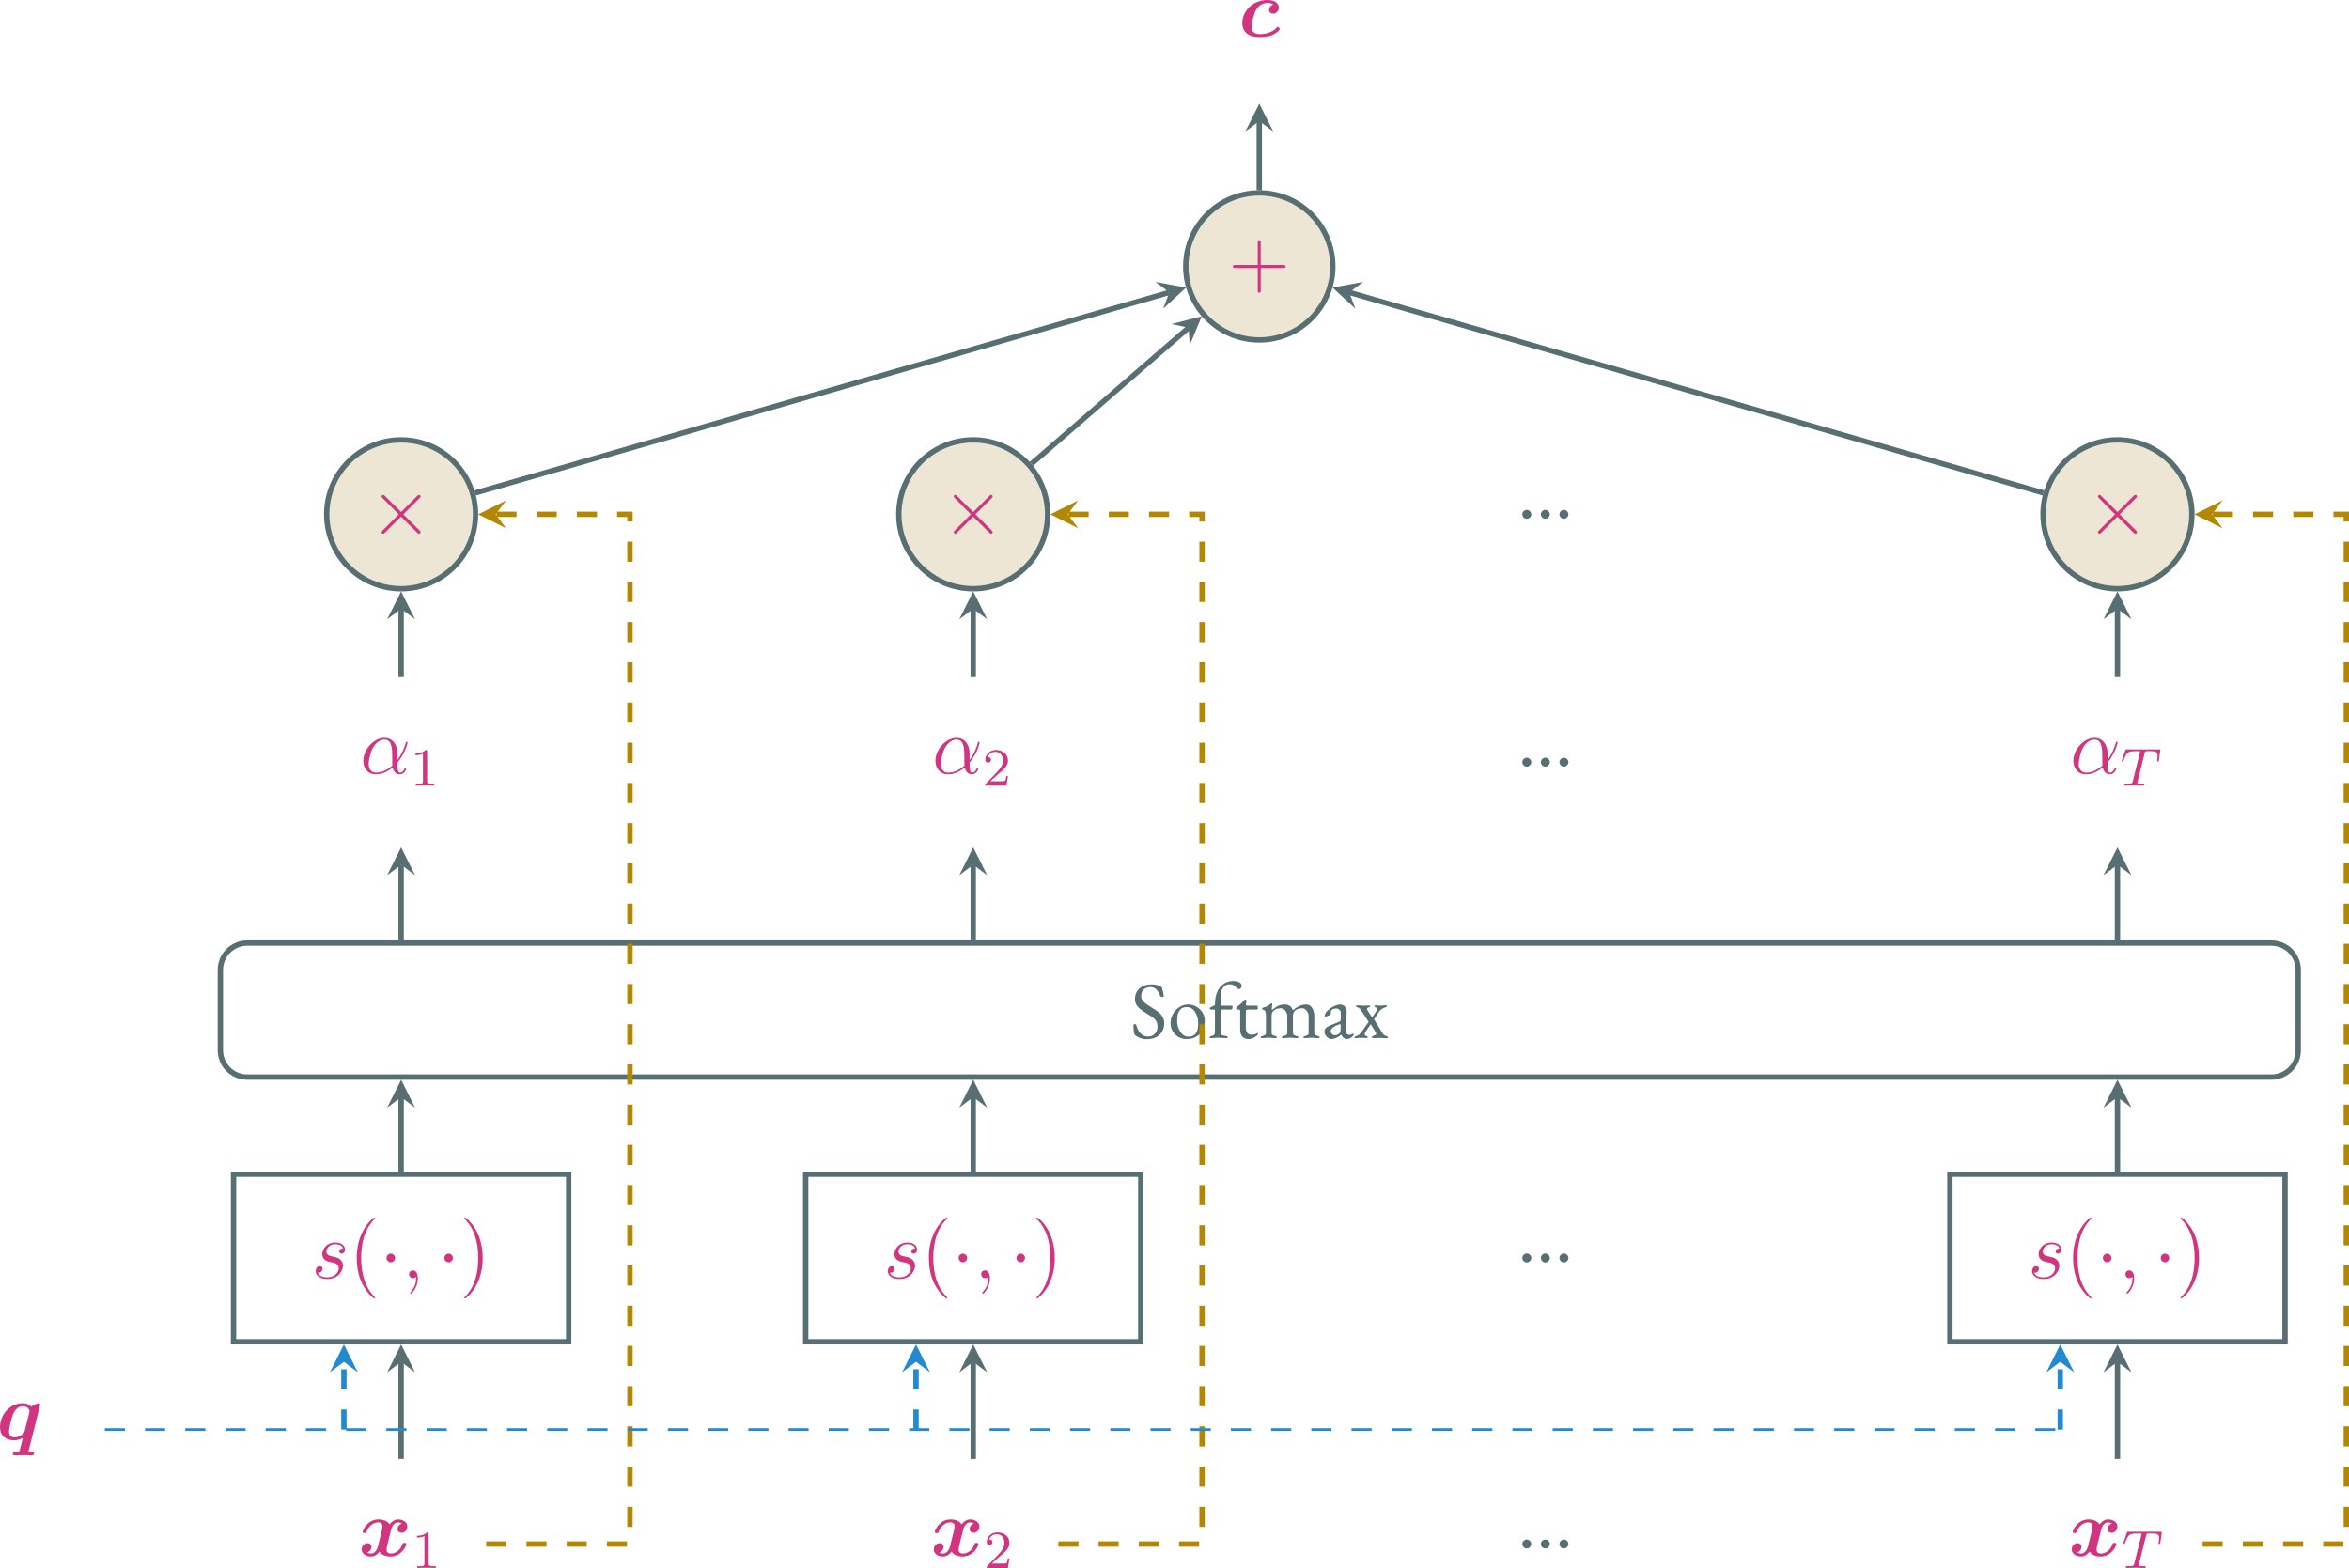 <?xml version="1.0" encoding="UTF-8" standalone="no"?>
<svg
   width="349.158pt"
   height="233.097pt"
   viewBox="0 0 349.158 233.097"
   version="1.2"
   id="svg394"
   sodipodi:docname="attention.svg"
   inkscape:version="1.1.1 (3bf5ae0d25, 2021-09-20)"
   xmlns:inkscape="http://www.inkscape.org/namespaces/inkscape"
   xmlns:sodipodi="http://sodipodi.sourceforge.net/DTD/sodipodi-0.dtd"
   xmlns:xlink="http://www.w3.org/1999/xlink"
   xmlns="http://www.w3.org/2000/svg"
   xmlns:svg="http://www.w3.org/2000/svg">
  <sodipodi:namedview
     id="namedview396"
     pagecolor="#ffffff"
     bordercolor="#666666"
     borderopacity="1.0"
     inkscape:pageshadow="2"
     inkscape:pageopacity="0.0"
     inkscape:pagecheckerboard="0"
     inkscape:document-units="pt"
     showgrid="false"
     inkscape:zoom="0.82670455"
     inkscape:cx="271.56014"
     inkscape:cy="419.73883"
     inkscape:window-width="3840"
     inkscape:window-height="2106"
     inkscape:window-x="0"
     inkscape:window-y="54"
     inkscape:window-maximized="1"
     inkscape:current-layer="svg394" />
  <defs
     id="defs91">
    <g
       id="g89">
      <symbol
         overflow="visible"
         id="glyph0-0">
        <path
           style="stroke:none"
           d=""
           id="path2" />
      </symbol>
      <symbol
         overflow="visible"
         id="glyph0-1">
        <path
           style="stroke:none"
           d="M 6.438,-4.812 C 6,-4.688 5.781,-4.281 5.781,-3.984 5.781,-3.719 5.984,-3.438 6.391,-3.438 6.797,-3.438 7.25,-3.781 7.25,-4.375 7.25,-5 6.609,-5.422 5.875,-5.422 5.203,-5.422 4.75,-4.906 4.594,-4.688 4.297,-5.203 3.625,-5.422 2.938,-5.422 c -1.516,0 -2.328,1.469 -2.328,1.875 0,0.156 0.188,0.156 0.297,0.156 0.141,0 0.219,0 0.266,-0.156 0.359,-1.078 1.219,-1.438 1.703,-1.438 0.469,0 0.672,0.203 0.672,0.594 0,0.234 -0.156,0.891 -0.266,1.312 L 2.875,-1.422 c -0.188,0.719 -0.625,1.078 -1.031,1.078 -0.062,0 -0.328,0 -0.578,-0.172 0.438,-0.125 0.656,-0.531 0.656,-0.828 0,-0.266 -0.203,-0.547 -0.609,-0.547 -0.406,0 -0.859,0.344 -0.859,0.938 0,0.625 0.641,1.047 1.375,1.047 0.688,0 1.125,-0.516 1.281,-0.734 0.297,0.516 0.969,0.734 1.656,0.734 1.516,0 2.328,-1.469 2.328,-1.875 0,-0.156 -0.188,-0.156 -0.297,-0.156 -0.141,0 -0.219,0 -0.266,0.156 -0.344,1.078 -1.219,1.438 -1.703,1.438 -0.453,0 -0.672,-0.203 -0.672,-0.594 0,-0.25 0.156,-0.891 0.266,-1.328 C 4.5,-2.578 4.781,-3.703 4.844,-3.906 5.016,-4.625 5.438,-4.984 5.859,-4.984 c 0.062,0 0.328,0 0.578,0.172 z m 0,0"
           id="path5" />
      </symbol>
      <symbol
         overflow="visible"
         id="glyph0-2">
        <path
           style="stroke:none"
           d="m 6.516,-5.203 c 0,-0.062 -0.047,-0.219 -0.219,-0.219 -0.016,0 -0.719,0.172 -1.094,0.516 -0.156,-0.188 -0.578,-0.516 -1.281,-0.516 -2.078,0 -3.375,1.891 -3.375,3.531 0,1.484 1.094,1.984 2.094,1.984 0.578,0 1.062,-0.219 1.312,-0.375 l -0.469,1.812 C 3.438,1.719 3.438,1.734 3.344,1.734 c -0.125,0.031 -0.312,0.031 -0.453,0.031 -0.203,0 -0.281,0 -0.328,0.078 -0.062,0.062 -0.109,0.25 -0.109,0.266 0,0.078 0.062,0.219 0.25,0.219 0.406,0 0.844,-0.031 1.266,-0.031 0.453,0 0.906,0.031 1.328,0.031 0.094,0 0.312,0 0.312,-0.344 0,-0.203 -0.203,-0.219 -0.312,-0.219 -0.156,0 -0.359,0 -0.516,-0.016 z m -2.312,3.922 c -0.062,0.203 -0.062,0.219 -0.188,0.344 -0.391,0.391 -0.891,0.594 -1.312,0.594 -0.75,0 -0.812,-0.641 -0.812,-0.906 0,-0.625 0.406,-2.094 0.609,-2.562 0.375,-0.875 0.953,-1.172 1.453,-1.172 0.703,0 0.984,0.562 0.984,0.688 0,0.047 0,0.141 -0.016,0.172 z m 0,0"
           id="path8" />
      </symbol>
      <symbol
         overflow="visible"
         id="glyph0-3">
        <path
           style="stroke:none"
           d="M 5.172,-4.75 C 4.531,-4.562 4.531,-3.953 4.531,-3.938 c 0,0.188 0.094,0.547 0.594,0.547 0.5,0 0.859,-0.422 0.859,-0.922 0,-0.625 -0.625,-1.109 -1.672,-1.109 -2.422,0 -3.766,1.875 -3.766,3.438 0,1.078 0.672,2.078 2.547,2.078 0.312,0 1.141,-0.016 1.859,-0.281 C 5.656,-0.469 6.125,-0.953 6.125,-1.109 c 0,-0.094 -0.188,-0.312 -0.297,-0.312 -0.062,0 -0.094,0.047 -0.172,0.141 C 5,-0.594 4.062,-0.344 3.125,-0.344 c -0.797,0 -1.188,-0.391 -1.188,-1.109 0,-0.422 0.312,-1.891 0.672,-2.5 0.469,-0.828 1.203,-1.031 1.703,-1.031 0.156,0 0.547,0 0.859,0.234 z m 0,0"
           id="path11" />
      </symbol>
      <symbol
         overflow="visible"
         id="glyph1-0">
        <path
           style="stroke:none"
           d=""
           id="path14" />
      </symbol>
      <symbol
         overflow="visible"
         id="glyph1-1">
        <path
           style="stroke:none"
           d="m 2.5,-5.078 c 0,-0.219 -0.016,-0.219 -0.234,-0.219 -0.328,0.312 -0.75,0.5 -1.5,0.5 v 0.266 c 0.219,0 0.641,0 1.109,-0.203 v 4.078 c 0,0.297 -0.031,0.391 -0.781,0.391 H 0.812 V 0 c 0.328,-0.031 1.016,-0.031 1.375,-0.031 0.359,0 1.047,0 1.375,0.031 V -0.266 H 3.281 c -0.75,0 -0.781,-0.094 -0.781,-0.391 z m 0,0"
           id="path17" />
      </symbol>
      <symbol
         overflow="visible"
         id="glyph1-2">
        <path
           style="stroke:none"
           d="m 2.25,-1.625 c 0.125,-0.125 0.453,-0.391 0.594,-0.5 0.484,-0.453 0.953,-0.891 0.953,-1.609 0,-0.953 -0.797,-1.562 -1.781,-1.562 -0.969,0 -1.594,0.719 -1.594,1.438 0,0.391 0.312,0.438 0.422,0.438 0.172,0 0.422,-0.109 0.422,-0.422 0,-0.406 -0.406,-0.406 -0.5,-0.406 C 1,-4.844 1.531,-5.031 1.922,-5.031 c 0.734,0 1.125,0.625 1.125,1.297 0,0.828 -0.578,1.438 -1.531,2.391 l -1,1.047 C 0.422,-0.219 0.422,-0.203 0.422,0 H 3.562 l 0.234,-1.422 h -0.25 C 3.531,-1.266 3.469,-0.875 3.375,-0.719 c -0.047,0.062 -0.656,0.062 -0.781,0.062 H 1.172 Z m 0,0"
           id="path20" />
      </symbol>
      <symbol
         overflow="visible"
         id="glyph2-0">
        <path
           style="stroke:none"
           d="m 0.594,0 v -5.672 h 4.812 V 0 Z m 0.609,-0.594 h 3.594 v -4.484 h -3.594 z m 0,0"
           id="path23" />
      </symbol>
      <symbol
         overflow="visible"
         id="glyph2-1">
        <path
           style="stroke:none"
           d="m 1.375,0.172 c -0.18,0 -0.336,-0.07 -0.469,-0.203 -0.125,-0.133 -0.188,-0.285 -0.188,-0.453 0,-0.188 0.062,-0.344 0.188,-0.469 0.133,-0.133 0.289,-0.203 0.469,-0.203 0.188,0 0.344,0.07 0.469,0.203 0.133,0.125 0.203,0.281 0.203,0.469 0,0.168 -0.07,0.32 -0.203,0.453 C 1.719,0.102 1.562,0.172 1.375,0.172 Z m 0,0"
           id="path26" />
      </symbol>
      <symbol
         overflow="visible"
         id="glyph2-2">
        <path
           style="stroke:none"
           d="m 2.453,0.188 c -0.344,0 -0.656,-0.055 -0.938,-0.156 C 1.234,-0.062 0.977,-0.203 0.75,-0.391 0.719,-0.422 0.688,-0.453 0.656,-0.484 0.633,-0.523 0.613,-0.57 0.594,-0.625 0.562,-0.781 0.535,-0.984 0.516,-1.234 0.504,-1.492 0.492,-1.711 0.484,-1.891 c 0,-0.051 0.02,-0.086 0.062,-0.109 0.051,-0.031 0.109,-0.047 0.172,-0.047 0.039,0 0.082,0.012 0.125,0.031 0.039,0.023 0.062,0.055 0.062,0.094 0.164,0.617 0.406,1.059 0.719,1.328 0.312,0.262 0.641,0.391 0.984,0.391 0.281,0 0.531,-0.055 0.75,-0.172 C 3.578,-0.5 3.75,-0.672 3.875,-0.891 4,-1.109 4.062,-1.367 4.062,-1.672 4.062,-1.992 4.004,-2.254 3.891,-2.453 3.785,-2.66 3.629,-2.844 3.422,-3 3.223,-3.156 2.984,-3.316 2.703,-3.484 2.391,-3.691 2.078,-3.895 1.766,-4.094 1.461,-4.301 1.211,-4.535 1.016,-4.797 0.816,-5.066 0.719,-5.395 0.719,-5.781 c 0,-0.406 0.086,-0.77 0.266,-1.094 0.188,-0.332 0.469,-0.598 0.844,-0.797 0.375,-0.195 0.844,-0.297 1.406,-0.297 0.281,0 0.523,0.031 0.734,0.094 0.219,0.062 0.391,0.121 0.516,0.172 0.062,0.023 0.113,0.062 0.156,0.125 0.051,0.055 0.082,0.109 0.094,0.172 0.051,0.168 0.102,0.359 0.156,0.578 0.062,0.219 0.094,0.422 0.094,0.609 0,0.094 -0.062,0.141 -0.188,0.141 -0.074,0 -0.148,-0.016 -0.219,-0.047 C 4.516,-6.164 4.477,-6.207 4.469,-6.25 4.301,-6.676 4.102,-7 3.875,-7.219 3.656,-7.445 3.375,-7.562 3.031,-7.562 c -0.25,0 -0.48,0.047 -0.688,0.141 -0.199,0.086 -0.367,0.227 -0.5,0.422 -0.137,0.199 -0.203,0.469 -0.203,0.812 0,0.242 0.078,0.461 0.234,0.656 0.156,0.188 0.359,0.371 0.609,0.547 0.258,0.18 0.539,0.359 0.844,0.547 0.281,0.168 0.551,0.352 0.812,0.547 0.27,0.199 0.488,0.438 0.656,0.719 0.176,0.273 0.266,0.609 0.266,1.016 0,0.469 -0.109,0.883 -0.328,1.234 -0.211,0.355 -0.512,0.633 -0.906,0.828 -0.398,0.188 -0.855,0.281 -1.375,0.281 z m 0,0"
           id="path29" />
      </symbol>
      <symbol
         overflow="visible"
         id="glyph2-3">
        <path
           style="stroke:none"
           d="m 2.812,0.172 c -0.449,0 -0.855,-0.105 -1.219,-0.312 C 1.238,-0.348 0.953,-0.633 0.734,-1 c -0.211,-0.363 -0.312,-0.781 -0.312,-1.25 0,-0.332 0.062,-0.656 0.188,-0.969 0.133,-0.32 0.32,-0.613 0.562,-0.875 0.238,-0.27 0.52,-0.484 0.844,-0.641 0.32,-0.156 0.664,-0.234 1.031,-0.234 0.469,0 0.883,0.117 1.25,0.344 0.375,0.219 0.672,0.512 0.891,0.875 0.219,0.367 0.328,0.762 0.328,1.188 0,0.469 -0.105,0.914 -0.312,1.328 -0.199,0.418 -0.5,0.758 -0.906,1.016 C 3.898,0.039 3.406,0.172 2.812,0.172 Z m 0.25,-0.359 c 0.27,0 0.508,-0.051 0.719,-0.156 C 4,-0.445 4.172,-0.617 4.297,-0.859 c 0.094,-0.176 0.156,-0.395 0.188,-0.656 0.031,-0.27 0.047,-0.52 0.047,-0.75 C 4.531,-2.648 4.457,-3.02 4.312,-3.375 4.176,-3.727 3.984,-4.02 3.734,-4.25 3.484,-4.477 3.188,-4.594 2.844,-4.594 c -0.219,0 -0.418,0.039 -0.594,0.109 -0.168,0.062 -0.324,0.188 -0.469,0.375 -0.156,0.199 -0.262,0.445 -0.312,0.734 -0.043,0.281 -0.062,0.57 -0.062,0.859 0,0.387 0.07,0.762 0.219,1.125 0.145,0.355 0.336,0.648 0.578,0.875 0.25,0.219 0.535,0.328 0.859,0.328 z m 0,0"
           id="path32" />
      </symbol>
      <symbol
         overflow="visible"
         id="glyph2-4">
        <path
           style="stroke:none"
           d="M 0.531,0.031 C 0.445,0.031 0.383,0.02 0.344,0 0.301,-0.02 0.281,-0.051 0.281,-0.094 c 0,-0.062 0.023,-0.102 0.078,-0.125 C 0.41,-0.25 0.477,-0.27 0.562,-0.281 0.75,-0.32 0.879,-0.379 0.953,-0.453 c 0.082,-0.082 0.125,-0.203 0.125,-0.359 v -3.391 c -0.086,0 -0.18,0 -0.281,0 C 0.691,-4.211 0.578,-4.219 0.453,-4.219 0.43,-4.227 0.395,-4.254 0.344,-4.297 0.301,-4.348 0.281,-4.395 0.281,-4.438 c 0,-0.02 0.008,-0.035 0.031,-0.047 0.031,-0.008 0.051,-0.02 0.062,-0.031 0.145,-0.07 0.27,-0.133 0.375,-0.188 C 0.852,-4.754 0.961,-4.812 1.078,-4.875 c 0,-0.695 0.082,-1.273 0.25,-1.734 C 1.504,-7.078 1.727,-7.445 2,-7.719 2.27,-7.988 2.555,-8.18 2.859,-8.297 3.172,-8.41 3.457,-8.469 3.719,-8.469 c 0.445,0 0.781,0.07 1,0.203 0.219,0.137 0.328,0.309 0.328,0.516 0,0.156 -0.043,0.277 -0.125,0.359 -0.086,0.086 -0.184,0.125 -0.297,0.125 -0.062,0 -0.125,-0.023 -0.188,-0.078 C 4.375,-7.406 4.301,-7.473 4.219,-7.547 4.113,-7.648 3.984,-7.75 3.828,-7.844 3.68,-7.938 3.477,-7.984 3.219,-7.984 c -0.375,0 -0.688,0.168 -0.938,0.5 -0.242,0.324 -0.359,0.828 -0.359,1.516 v 1.047 c 0,0.055 0.008,0.09 0.031,0.109 0.031,0.012 0.062,0.016 0.094,0.016 h 1.5 c 0.039,0 0.078,0.012 0.109,0.031 0.031,0.023 0.047,0.055 0.047,0.094 0,0.062 -0.008,0.125 -0.016,0.188 C 3.676,-4.422 3.66,-4.363 3.641,-4.312 3.609,-4.25 3.57,-4.219 3.531,-4.219 H 2.141 c -0.094,0 -0.156,0.016 -0.188,0.047 -0.023,0.023 -0.031,0.059 -0.031,0.109 v 3.25 c 0,0.156 0.051,0.277 0.156,0.359 0.102,0.074 0.316,0.133 0.641,0.172 0.176,0.023 0.266,0.086 0.266,0.188 0,0.043 -0.023,0.074 -0.062,0.094 C 2.891,0.02 2.832,0.031 2.75,0.031 2.508,0.031 2.297,0.02 2.109,0 1.93,-0.02 1.738,-0.031 1.531,-0.031 c -0.148,0 -0.262,0.008 -0.344,0.016 C 1.102,-0.004 1.008,0.004 0.906,0.016 0.812,0.023 0.688,0.031 0.531,0.031 Z m 0,0"
           id="path35" />
      </symbol>
      <symbol
         overflow="visible"
         id="glyph2-5">
        <path
           style="stroke:none"
           d="M 2.266,0.172 C 1.879,0.172 1.57,0.051 1.344,-0.188 1.125,-0.426 1.016,-0.785 1.016,-1.266 v -2.781 c 0,-0.062 -0.027,-0.102 -0.078,-0.125 C 0.895,-4.203 0.797,-4.219 0.641,-4.219 H 0.562 c -0.043,0 -0.078,-0.023 -0.109,-0.078 -0.023,-0.051 -0.031,-0.109 -0.031,-0.172 0,-0.008 0.008,-0.031 0.031,-0.062 C 0.473,-4.562 0.488,-4.582 0.5,-4.594 0.664,-4.707 0.812,-4.816 0.938,-4.922 1.07,-5.035 1.191,-5.145 1.297,-5.25 c 0.113,-0.113 0.207,-0.219 0.281,-0.312 0.031,-0.031 0.062,-0.062 0.094,-0.094 0.031,-0.031 0.066,-0.047 0.109,-0.047 0.039,0 0.078,0.012 0.109,0.031 C 1.922,-5.66 1.938,-5.625 1.938,-5.562 L 1.875,-5.031 c -0.012,0.094 0.004,0.156 0.047,0.188 0.051,0.031 0.129,0.047 0.234,0.047 h 1.375 c 0.031,0 0.055,0.027 0.078,0.078 0.02,0.055 0.031,0.117 0.031,0.188 0,0.074 -0.012,0.148 -0.031,0.219 C 3.586,-4.25 3.562,-4.219 3.531,-4.219 h -1.188 c -0.199,0 -0.328,0.016 -0.391,0.047 -0.062,0.031 -0.094,0.125 -0.094,0.281 v 2.359 c 0,0.324 0.066,0.578 0.203,0.766 0.133,0.188 0.332,0.281 0.594,0.281 0.227,0 0.406,-0.016 0.531,-0.047 0.133,-0.039 0.254,-0.098 0.359,-0.172 0.008,-0.02 0.023,-0.031 0.047,-0.031 0.031,0 0.051,0.023 0.062,0.062 0.008,0.031 0.016,0.07 0.016,0.109 0,0.043 -0.07,0.125 -0.203,0.25 -0.125,0.117 -0.297,0.227 -0.516,0.328 -0.211,0.102 -0.438,0.156 -0.688,0.156 z m 0,0"
           id="path38" />
      </symbol>
      <symbol
         overflow="visible"
         id="glyph2-6">
        <path
           style="stroke:none"
           d="M 0.531,0.031 C 0.469,0.031 0.41,0.02 0.359,0 0.305,-0.008 0.281,-0.039 0.281,-0.094 c 0,-0.062 0.023,-0.102 0.078,-0.125 C 0.41,-0.238 0.477,-0.258 0.562,-0.281 0.676,-0.32 0.789,-0.367 0.906,-0.422 1.02,-0.473 1.078,-0.582 1.078,-0.75 V -3.328 C 1.078,-3.535 1.051,-3.723 1,-3.891 0.957,-4.055 0.832,-4.156 0.625,-4.188 0.594,-4.195 0.566,-4.211 0.547,-4.234 0.523,-4.254 0.516,-4.289 0.516,-4.344 c 0,-0.082 0.031,-0.129 0.094,-0.141 C 0.828,-4.547 1,-4.602 1.125,-4.656 c 0.125,-0.062 0.238,-0.129 0.344,-0.203 0.102,-0.082 0.227,-0.164 0.375,-0.25 0.008,-0.008 0.02,-0.02 0.031,-0.031 0.02,-0.008 0.039,-0.016 0.062,-0.016 0.051,0 0.078,0.027 0.078,0.078 0,0.062 -0.012,0.184 -0.031,0.359 -0.023,0.168 -0.031,0.305 -0.031,0.406 0,0.086 0.008,0.137 0.031,0.156 H 2 C 2.188,-4.332 2.43,-4.508 2.734,-4.688 3.035,-4.875 3.414,-4.969 3.875,-4.969 c 0.289,0 0.531,0.062 0.719,0.188 0.195,0.125 0.359,0.34 0.484,0.641 h 0.031 c 0.258,-0.227 0.551,-0.422 0.875,-0.578 0.332,-0.164 0.691,-0.25 1.078,-0.25 0.27,0 0.488,0.086 0.656,0.25 0.176,0.156 0.312,0.367 0.406,0.625 0.094,0.25 0.141,0.516 0.141,0.797 V -0.75 c 0,0.168 0.055,0.277 0.172,0.328 0.113,0.055 0.227,0.102 0.344,0.141 0.082,0.023 0.148,0.043 0.203,0.062 0.051,0.023 0.078,0.062 0.078,0.125 C 9.062,-0.051 9.039,-0.02 9,0 8.969,0.02 8.906,0.031 8.812,0.031 8.656,0.031 8.531,0.023 8.438,0.016 8.352,0.004 8.273,-0.004 8.203,-0.016 8.129,-0.023 8.02,-0.031 7.875,-0.031 c -0.137,0 -0.25,0.008 -0.344,0.016 C 7.445,-0.004 7.352,0.004 7.25,0.016 7.156,0.023 7.031,0.031 6.875,0.031 6.801,0.031 6.742,0.02 6.703,0 c -0.043,-0.02 -0.062,-0.051 -0.062,-0.094 0,-0.062 0.023,-0.102 0.078,-0.125 C 6.77,-0.25 6.832,-0.27 6.906,-0.281 7.039,-0.32 7.16,-0.367 7.266,-0.422 7.367,-0.473 7.422,-0.582 7.422,-0.75 v -2.516 c 0,-0.188 -0.047,-0.363 -0.141,-0.531 C 7.195,-3.973 7.082,-4.117 6.938,-4.234 6.801,-4.348 6.645,-4.406 6.469,-4.406 c -0.199,0 -0.387,0.027 -0.562,0.078 -0.168,0.043 -0.328,0.125 -0.484,0.25 C 5.203,-3.898 5.094,-3.613 5.094,-3.219 V -0.75 c 0,0.168 0.055,0.277 0.172,0.328 0.125,0.055 0.242,0.102 0.359,0.141 0.082,0.012 0.148,0.031 0.203,0.062 0.051,0.023 0.078,0.062 0.078,0.125 0,0.043 -0.023,0.074 -0.062,0.094 C 5.801,0.02 5.738,0.031 5.656,0.031 5.5,0.031 5.375,0.023 5.281,0.016 5.188,0.004 5.098,-0.004 5.016,-0.016 4.93,-0.023 4.82,-0.031 4.688,-0.031 c -0.148,0 -0.262,0.008 -0.344,0.016 C 4.258,-0.004 4.164,0.004 4.062,0.016 3.969,0.023 3.844,0.031 3.688,0.031 3.625,0.031 3.566,0.02 3.516,0 3.461,-0.02 3.438,-0.051 3.438,-0.094 c 0,-0.062 0.031,-0.102 0.094,-0.125 0.062,-0.02 0.125,-0.039 0.188,-0.062 0.125,-0.039 0.242,-0.086 0.359,-0.141 C 4.191,-0.473 4.25,-0.582 4.25,-0.75 v -2.516 c 0,-0.188 -0.047,-0.363 -0.141,-0.531 C 4.023,-3.973 3.91,-4.117 3.766,-4.234 3.617,-4.348 3.457,-4.406 3.281,-4.406 c -0.199,0 -0.387,0.027 -0.562,0.078 -0.168,0.043 -0.324,0.125 -0.469,0.25 -0.219,0.156 -0.328,0.445 -0.328,0.859 V -0.75 c 0,0.168 0.051,0.277 0.156,0.328 0.113,0.055 0.234,0.102 0.359,0.141 0.062,0.023 0.125,0.043 0.188,0.062 0.062,0.023 0.094,0.062 0.094,0.125 C 2.719,-0.051 2.691,-0.02 2.641,0 2.598,0.02 2.539,0.031 2.469,0.031 2.312,0.031 2.188,0.023 2.094,0.016 2,0.004 1.91,-0.004 1.828,-0.016 1.754,-0.023 1.645,-0.031 1.5,-0.031 c -0.137,0 -0.246,0.008 -0.328,0.016 C 1.086,-0.004 1,0.004 0.906,0.016 0.812,0.023 0.688,0.031 0.531,0.031 Z m 0,0"
           id="path41" />
      </symbol>
      <symbol
         overflow="visible"
         id="glyph2-7">
        <path
           style="stroke:none"
           d="M 1.406,0.172 C 1.258,0.172 1.113,0.113 0.969,0 0.82,-0.113 0.695,-0.25 0.594,-0.406 0.488,-0.562 0.438,-0.711 0.438,-0.859 c 0,-0.258 0.066,-0.461 0.203,-0.609 0.145,-0.145 0.363,-0.273 0.656,-0.391 l 1.219,-0.5 c 0.164,-0.062 0.258,-0.117 0.281,-0.172 0.031,-0.051 0.051,-0.156 0.062,-0.312 L 2.875,-3.609 C 2.883,-3.816 2.828,-3.992 2.703,-4.141 2.578,-4.297 2.398,-4.375 2.172,-4.375 c -0.125,0 -0.25,0.023 -0.375,0.062 -0.117,0.031 -0.211,0.086 -0.281,0.156 -0.055,0.031 -0.09,0.078 -0.109,0.141 -0.012,0.062 -0.016,0.133 -0.016,0.203 0,0.031 0,0.07 0,0.109 0.008,0.043 0.016,0.078 0.016,0.109 0,0.031 -0.055,0.086 -0.156,0.156 -0.094,0.062 -0.203,0.121 -0.328,0.172 -0.125,0.055 -0.23,0.078 -0.312,0.078 -0.043,0 -0.074,-0.004 -0.094,-0.016 C 0.492,-3.223 0.484,-3.25 0.484,-3.281 c 0,-0.133 0.039,-0.273 0.125,-0.422 0.082,-0.145 0.195,-0.281 0.344,-0.406 C 1.141,-4.285 1.344,-4.438 1.562,-4.562 1.781,-4.688 1.992,-4.785 2.203,-4.859 2.41,-4.93 2.594,-4.969 2.75,-4.969 c 0.289,0 0.531,0.105 0.719,0.312 0.188,0.199 0.273,0.449 0.266,0.75 l -0.062,2.891 c -0.012,0.168 0.023,0.305 0.109,0.406 0.082,0.105 0.191,0.156 0.328,0.156 0.195,0 0.344,-0.047 0.438,-0.141 0.039,-0.031 0.07,-0.047 0.094,-0.047 0.039,0 0.07,0.012 0.094,0.031 0.031,0.023 0.047,0.055 0.047,0.094 0,0.086 -0.047,0.172 -0.141,0.266 -0.125,0.125 -0.262,0.227 -0.406,0.297 -0.148,0.082 -0.289,0.125 -0.422,0.125 -0.367,0 -0.656,-0.207 -0.875,-0.625 H 2.906 c -0.262,0.219 -0.516,0.375 -0.766,0.469 C 1.898,0.117 1.656,0.172 1.406,0.172 Z m 0.562,-0.578 c 0.156,0 0.289,-0.023 0.406,-0.078 0.113,-0.051 0.211,-0.125 0.297,-0.219 0.039,-0.031 0.07,-0.078 0.094,-0.141 0.031,-0.07 0.051,-0.188 0.062,-0.344 l 0.031,-0.594 C 2.867,-1.863 2.863,-1.926 2.844,-1.969 2.82,-2.008 2.789,-2.031 2.75,-2.031 c -0.023,0 -0.055,0.008 -0.094,0.016 C 2.625,-2.004 2.578,-1.988 2.516,-1.969 2.086,-1.812 1.789,-1.648 1.625,-1.484 c -0.168,0.156 -0.25,0.305 -0.25,0.438 0,0.211 0.062,0.371 0.188,0.484 0.125,0.105 0.258,0.156 0.406,0.156 z m 0,0"
           id="path44" />
      </symbol>
      <symbol
         overflow="visible"
         id="glyph2-8">
        <path
           style="stroke:none"
           d="M 0.359,0.047 C 0.305,0.047 0.254,0.039 0.203,0.031 0.148,0.02 0.125,-0.008 0.125,-0.062 c 0,-0.062 0.023,-0.109 0.078,-0.141 0.062,-0.031 0.125,-0.055 0.188,-0.078 0.125,-0.039 0.25,-0.102 0.375,-0.188 0.125,-0.094 0.27,-0.254 0.438,-0.484 L 2.125,-2.25 c 0.051,-0.062 0.078,-0.109 0.078,-0.141 0,-0.039 -0.023,-0.082 -0.062,-0.125 l -0.984,-1.5 C 1.062,-4.18 0.977,-4.297 0.906,-4.359 0.832,-4.43 0.734,-4.488 0.609,-4.531 c -0.062,-0.008 -0.125,-0.031 -0.188,-0.062 C 0.367,-4.625 0.344,-4.672 0.344,-4.734 c 0,-0.07 0.035,-0.109 0.109,-0.109 0.07,0 0.125,0 0.156,0 0.164,0 0.273,0.008 0.328,0.016 0.062,0 0.129,0.008 0.203,0.016 0.082,0.012 0.223,0.016 0.422,0.016 0.145,0 0.25,-0.004 0.312,-0.016 0.062,-0.008 0.16,-0.016 0.297,-0.016 0.031,0 0.082,0.008 0.156,0.016 0.082,0 0.125,0.031 0.125,0.094 0,0.055 -0.027,0.09 -0.078,0.109 -0.043,0.023 -0.09,0.043 -0.141,0.062 -0.062,0.012 -0.121,0.031 -0.172,0.062 -0.055,0.031 -0.078,0.078 -0.078,0.141 0,0.043 0.008,0.102 0.031,0.172 0.031,0.062 0.07,0.137 0.125,0.219 L 2.688,-3.125 c 0.031,0.055 0.066,0.055 0.109,0 L 3.406,-4.062 C 3.438,-4.094 3.457,-4.133 3.469,-4.188 3.488,-4.238 3.5,-4.281 3.5,-4.312 3.5,-4.414 3.445,-4.484 3.344,-4.516 3.281,-4.535 3.219,-4.562 3.156,-4.594 3.102,-4.625 3.078,-4.672 3.078,-4.734 c 0,-0.062 0.035,-0.094 0.109,-0.094 0.07,-0.008 0.125,-0.016 0.156,-0.016 0.062,0 0.148,0.012 0.266,0.031 0.125,0.012 0.238,0.016 0.344,0.016 0.219,0 0.367,-0.008 0.453,-0.031 0.094,-0.02 0.191,-0.031 0.297,-0.031 0.051,0 0.102,0.008 0.156,0.016 0.051,0.012 0.078,0.043 0.078,0.094 0,0.055 -0.031,0.094 -0.094,0.125 -0.055,0.031 -0.109,0.062 -0.172,0.094 -0.125,0.031 -0.273,0.094 -0.438,0.188 -0.168,0.086 -0.309,0.211 -0.422,0.375 l -0.75,1.141 c -0.012,0.012 -0.023,0.031 -0.031,0.062 0,0.031 0.016,0.062 0.047,0.094 l 1.156,1.891 C 4.328,-0.625 4.414,-0.508 4.5,-0.438 4.594,-0.375 4.703,-0.32 4.828,-0.281 4.891,-0.258 4.945,-0.234 5,-0.203 5.062,-0.172 5.094,-0.125 5.094,-0.062 c 0,0.055 -0.027,0.082 -0.078,0.094 -0.055,0.008 -0.105,0.016 -0.156,0.016 -0.156,0 -0.273,-0.008 -0.344,-0.016 C 4.441,0.031 4.363,0.023 4.281,0.016 4.195,0.004 4.055,0 3.859,0 3.711,0 3.562,0.004 3.406,0.016 3.258,0.023 3.113,0.031 2.969,0.031 c -0.18,0 -0.266,-0.039 -0.266,-0.125 0,-0.07 0.023,-0.125 0.078,-0.156 C 2.832,-0.281 2.906,-0.312 3,-0.344 3.082,-0.363 3.16,-0.395 3.234,-0.438 3.305,-0.477 3.344,-0.539 3.344,-0.625 3.344,-0.656 3.332,-0.688 3.312,-0.719 3.301,-0.758 3.285,-0.801 3.266,-0.844 L 2.562,-1.984 c -0.031,-0.031 -0.059,-0.031 -0.078,0 l -0.797,1.188 c 0,0.012 -0.012,0.043 -0.031,0.094 -0.023,0.043 -0.031,0.086 -0.031,0.125 0,0.062 0.016,0.121 0.047,0.172 0.031,0.043 0.07,0.074 0.125,0.094 0.062,0.023 0.125,0.047 0.188,0.078 0.062,0.031 0.094,0.078 0.094,0.141 0,0.055 -0.043,0.086 -0.125,0.094 -0.074,0.008 -0.125,0.016 -0.156,0.016 C 1.734,0.016 1.633,0.008 1.5,0 1.375,-0.008 1.258,-0.016 1.156,-0.016 c -0.219,0 -0.383,0.012 -0.484,0.031 -0.094,0.02 -0.199,0.031 -0.312,0.031 z m 0,0"
           id="path47" />
      </symbol>
      <symbol
         overflow="visible"
         id="glyph3-0">
        <path
           style="stroke:none"
           d=""
           id="path50" />
      </symbol>
      <symbol
         overflow="visible"
         id="glyph3-1">
        <path
           style="stroke:none"
           d="M 3.609,-4.828 C 3.672,-5.109 3.688,-5.125 4.016,-5.125 h 0.594 c 0.828,0 0.922,0.266 0.922,0.656 0,0.203 -0.047,0.547 -0.047,0.594 -0.016,0.078 -0.031,0.156 -0.031,0.172 0,0.094 0.078,0.125 0.125,0.125 0.094,0 0.125,-0.047 0.141,-0.203 l 0.219,-1.5 c 0,-0.109 -0.094,-0.109 -0.234,-0.109 H 1 c -0.188,0 -0.219,0 -0.266,0.172 L 0.25,-3.844 c -0.016,0.047 -0.047,0.109 -0.047,0.156 0,0.062 0.062,0.109 0.125,0.109 0.094,0 0.109,-0.047 0.156,-0.172 C 0.938,-5.031 1.156,-5.125 2.375,-5.125 h 0.312 c 0.234,0 0.25,0.016 0.25,0.078 0,0.016 -0.031,0.172 -0.047,0.203 l -1.047,4.188 c -0.078,0.312 -0.094,0.391 -0.922,0.391 -0.266,0 -0.344,0 -0.344,0.156 0,0 0,0.109 0.141,0.109 0.219,0 0.766,-0.031 0.984,-0.031 H 2.375 c 0.219,0 0.781,0.031 1,0.031 0.062,0 0.188,0 0.188,-0.156 0,-0.109 -0.094,-0.109 -0.297,-0.109 -0.203,0 -0.266,0 -0.469,-0.016 -0.25,-0.016 -0.281,-0.047 -0.281,-0.156 0,-0.031 0,-0.062 0.031,-0.141 z m 0,0"
           id="path53" />
      </symbol>
      <symbol
         overflow="visible"
         id="glyph4-0">
        <path
           style="stroke:none"
           d=""
           id="path56" />
      </symbol>
      <symbol
         overflow="visible"
         id="glyph4-1">
        <path
           style="stroke:none"
           d="m 2.734,-2.406 c 0.203,0.047 0.531,0.109 0.609,0.125 0.141,0.047 0.688,0.234 0.688,0.812 0,0.375 -0.328,1.344 -1.734,1.344 -0.25,0 -1.141,-0.031 -1.391,-0.688 C 1.391,-0.75 1.625,-1.125 1.625,-1.391 c 0,-0.25 -0.156,-0.391 -0.406,-0.391 -0.266,0 -0.609,0.203 -0.609,0.75 0,0.703 0.719,1.156 1.688,1.156 1.812,0 2.359,-1.344 2.359,-1.969 0,-0.188 0,-0.516 -0.391,-0.906 C 3.969,-3.031 3.688,-3.094 3.031,-3.234 c -0.312,-0.062 -0.828,-0.172 -0.828,-0.719 0,-0.234 0.203,-1.094 1.344,-1.094 0.516,0 1,0.188 1.125,0.625 -0.531,0 -0.562,0.453 -0.562,0.469 0,0.25 0.234,0.312 0.344,0.312 0.172,0 0.5,-0.125 0.5,-0.625 0,-0.516 -0.453,-1.031 -1.391,-1.031 -1.578,0 -1.984,1.234 -1.984,1.734 0,0.906 0.875,1.109 1.156,1.156 z m 0,0"
           id="path59" />
      </symbol>
      <symbol
         overflow="visible"
         id="glyph4-2">
        <path
           style="stroke:none"
           d="m 2.344,0.047 c 0,-0.688 -0.234,-1.203 -0.719,-1.203 -0.391,0 -0.578,0.297 -0.578,0.562 C 1.047,-0.328 1.219,0 1.625,0 1.781,0 1.922,-0.047 2.031,-0.156 2.047,-0.188 2.062,-0.188 2.078,-0.188 2.094,-0.188 2.094,-0.016 2.094,0.047 2.094,0.438 2.031,1.219 1.328,2 c -0.125,0.141 -0.125,0.172 -0.125,0.203 0,0.047 0.062,0.109 0.109,0.109 0.109,0 1.031,-0.891 1.031,-2.266 z m 0,0"
           id="path62" />
      </symbol>
      <symbol
         overflow="visible"
         id="glyph4-3">
        <path
           style="stroke:none"
           d="m 5.562,-3.031 c 0,-1.172 -0.672,-2.266 -1.938,-2.266 -1.578,0 -3.141,1.719 -3.141,3.422 0,1.047 0.641,2 1.875,2 0.734,0 1.625,-0.297 2.484,-1.016 C 5,-0.219 5.375,0.125 5.891,0.125 c 0.656,0 0.969,-0.672 0.969,-0.828 C 6.859,-0.812 6.781,-0.812 6.75,-0.812 c -0.109,0 -0.109,0.031 -0.156,0.125 -0.109,0.297 -0.375,0.562 -0.672,0.562 -0.359,0 -0.359,-0.766 -0.359,-1.5 1.219,-1.453 1.5,-2.969 1.5,-2.984 0,-0.109 -0.094,-0.109 -0.125,-0.109 -0.109,0 -0.125,0.031 -0.172,0.25 C 6.609,-3.938 6.297,-3 5.562,-2.016 Z M 4.797,-1.172 C 3.75,-0.234 2.797,-0.125 2.375,-0.125 c -0.844,0 -1.094,-0.75 -1.094,-1.312 0,-0.516 0.266,-1.75 0.641,-2.406 0.484,-0.844 1.156,-1.203 1.703,-1.203 1.156,0 1.156,1.516 1.156,2.531 0,0.297 0,0.609 0,0.906 0,0.234 0,0.297 0.016,0.438 z m 0,0"
           id="path65" />
      </symbol>
      <symbol
         overflow="visible"
         id="glyph5-0">
        <path
           style="stroke:none"
           d=""
           id="path68" />
      </symbol>
      <symbol
         overflow="visible"
         id="glyph5-1">
        <path
           style="stroke:none"
           d="m 3.906,2.922 c 0,-0.047 0,-0.062 -0.203,-0.266 -1.203,-1.219 -1.875,-3.203 -1.875,-5.641 0,-2.328 0.562,-4.328 1.953,-5.75 0.125,-0.109 0.125,-0.141 0.125,-0.172 C 3.906,-8.969 3.844,-9 3.797,-9 3.641,-9 2.656,-8.141 2.062,-6.953 1.453,-5.75 1.172,-4.469 1.172,-2.984 c 0,1.062 0.172,2.5 0.797,3.781 0.703,1.438 1.688,2.219 1.828,2.219 0.047,0 0.109,-0.031 0.109,-0.094 z m 0,0"
           id="path71" />
      </symbol>
      <symbol
         overflow="visible"
         id="glyph5-2">
        <path
           style="stroke:none"
           d="m 3.391,-2.984 c 0,-0.922 -0.125,-2.406 -0.797,-3.797 C 1.891,-8.219 0.906,-9 0.766,-9 0.719,-9 0.656,-8.969 0.656,-8.906 c 0,0.031 0,0.062 0.203,0.266 1.203,1.219 1.875,3.188 1.875,5.641 0,2.328 -0.562,4.328 -1.953,5.75 -0.125,0.109 -0.125,0.125 -0.125,0.172 0,0.062 0.062,0.094 0.109,0.094 0.156,0 1.141,-0.875 1.734,-2.047 C 3.109,-0.25 3.391,-1.547 3.391,-2.984 Z m 0,0"
           id="path74" />
      </symbol>
      <symbol
         overflow="visible"
         id="glyph5-3">
        <path
           style="stroke:none"
           d="m 4.781,-2.766 h 3.312 c 0.172,0 0.391,0 0.391,-0.219 0,-0.234 -0.203,-0.234 -0.391,-0.234 h -3.312 v -3.312 c 0,-0.172 0,-0.375 -0.203,-0.375 -0.234,0 -0.234,0.203 -0.234,0.375 v 3.312 h -3.312 c -0.172,0 -0.391,0 -0.391,0.219 0,0.234 0.219,0.234 0.391,0.234 h 3.312 v 3.312 c 0,0.156 0,0.375 0.219,0.375 0.219,0 0.219,-0.203 0.219,-0.375 z m 0,0"
           id="path77" />
      </symbol>
      <symbol
         overflow="visible"
         id="glyph6-0">
        <path
           style="stroke:none"
           d=""
           id="path80" />
      </symbol>
      <symbol
         overflow="visible"
         id="glyph6-1">
        <path
           style="stroke:none"
           d="m 2.297,-3 c 0,-0.344 -0.281,-0.641 -0.625,-0.641 C 1.312,-3.641 1.031,-3.344 1.031,-3 c 0,0.344 0.281,0.641 0.641,0.641 0.344,0 0.625,-0.297 0.625,-0.641 z m 0,0"
           id="path83" />
      </symbol>
      <symbol
         overflow="visible"
         id="glyph6-2">
        <path
           style="stroke:none"
           d="m 4.672,-3.344 -2.406,-2.375 C 2.125,-5.875 2.094,-5.891 2,-5.891 c -0.109,0 -0.234,0.109 -0.234,0.234 0,0.094 0.016,0.109 0.156,0.25 L 4.312,-3 1.922,-0.594 c -0.141,0.141 -0.156,0.156 -0.156,0.25 0,0.125 0.125,0.234 0.234,0.234 0.094,0 0.125,-0.016 0.266,-0.172 l 2.391,-2.375 2.484,2.469 C 7.156,-0.172 7.25,-0.109 7.312,-0.109 c 0.156,0 0.25,-0.109 0.25,-0.234 0,-0.031 0,-0.078 -0.031,-0.141 C 7.516,-0.5 5.609,-2.391 5,-3 L 7.203,-5.203 C 7.266,-5.266 7.438,-5.422 7.5,-5.5 c 0.016,-0.016 0.062,-0.062 0.062,-0.156 0,-0.125 -0.094,-0.234 -0.25,-0.234 -0.094,0 -0.141,0.047 -0.266,0.172 z m 0,0"
           id="path86" />
      </symbol>
    </g>
  </defs>
  <g
     id="g791"
     transform="translate(-102.522,-81.695)">
    <use
       xlink:href="#glyph0-1"
       x="155.824"
       y="312.992"
       id="use95"
       width="100%"
       height="100%"
       style="fill:#d1357f;fill-opacity:1" />
    <use
       xlink:href="#glyph1-1"
       x="163.732"
       y="314.792"
       id="use99"
       width="100%"
       height="100%"
       style="fill:#d1357f;fill-opacity:1" />
    <use
       xlink:href="#glyph0-1"
       x="240.864"
       y="312.992"
       id="use103"
       width="100%"
       height="100%"
       style="fill:#d1357f;fill-opacity:1" />
    <use
       xlink:href="#glyph1-2"
       x="248.772"
       y="314.792"
       id="use107"
       width="100%"
       height="100%"
       style="fill:#d1357f;fill-opacity:1" />
    <use
       xlink:href="#glyph2-1"
       x="328.085"
       y="311.717"
       id="use111"
       width="100%"
       height="100%"
       style="fill:#576e73;fill-opacity:1" />
    <use
       xlink:href="#glyph2-1"
       x="330.845"
       y="311.717"
       id="use113"
       width="100%"
       height="100%"
       style="fill:#576e73;fill-opacity:1" />
    <use
       xlink:href="#glyph2-1"
       x="333.605"
       y="311.717"
       id="use115"
       width="100%"
       height="100%"
       style="fill:#576e73;fill-opacity:1" />
    <use
       xlink:href="#glyph0-1"
       x="410.009"
       y="312.992"
       id="use119"
       width="100%"
       height="100%"
       style="fill:#d1357f;fill-opacity:1" />
    <use
       xlink:href="#glyph3-1"
       x="417.917"
       y="314.792"
       id="use123"
       width="100%"
       height="100%"
       style="fill:#d1357f;fill-opacity:1" />
    <use
       xlink:href="#glyph0-2"
       x="101.975"
       y="295.717"
       id="use127"
       width="100%"
       height="100%"
       style="fill:#d1357f;fill-opacity:1" />
    <path
       style="fill:none;stroke:#576e73;stroke-width:0.797;stroke-linecap:butt;stroke-linejoin:miter;stroke-miterlimit:10;stroke-opacity:1"
       d="m 137.238,281.16 h 49.812 V 256.25 h -49.812 z m 0,0"
       id="path131" />
    <use
       xlink:href="#glyph4-1"
       x="148.842"
       y="271.705"
       id="use133"
       width="100%"
       height="100%"
       style="fill:#d1357f;fill-opacity:1" />
    <use
       xlink:href="#glyph5-1"
       x="154.377"
       y="271.705"
       id="use137"
       width="100%"
       height="100%"
       style="fill:#d1357f;fill-opacity:1" />
    <use
       xlink:href="#glyph6-1"
       x="158.946"
       y="271.705"
       id="use141"
       width="100%"
       height="100%"
       style="fill:#d1357f;fill-opacity:1" />
    <use
       xlink:href="#glyph4-2"
       x="162.279"
       y="271.705"
       id="use145"
       width="100%"
       height="100%"
       style="fill:#d1357f;fill-opacity:1" />
    <use
       xlink:href="#glyph6-1"
       x="167.543"
       y="271.705"
       id="use149"
       width="100%"
       height="100%"
       style="fill:#d1357f;fill-opacity:1" />
    <use
       xlink:href="#glyph5-2"
       x="170.876"
       y="271.705"
       id="use153"
       width="100%"
       height="100%"
       style="fill:#d1357f;fill-opacity:1" />
    <path
       style="fill:none;stroke:#576e73;stroke-width:0.797;stroke-linecap:butt;stroke-linejoin:miter;stroke-miterlimit:10;stroke-opacity:1"
       d="m 222.277,281.16 h 49.812 V 256.25 h -49.812 z m 0,0"
       id="path157" />
    <use
       xlink:href="#glyph4-1"
       x="233.882"
       y="271.705"
       id="use159"
       width="100%"
       height="100%"
       style="fill:#d1357f;fill-opacity:1" />
    <use
       xlink:href="#glyph5-1"
       x="239.417"
       y="271.705"
       id="use163"
       width="100%"
       height="100%"
       style="fill:#d1357f;fill-opacity:1" />
    <use
       xlink:href="#glyph6-1"
       x="243.986"
       y="271.705"
       id="use167"
       width="100%"
       height="100%"
       style="fill:#d1357f;fill-opacity:1" />
    <use
       xlink:href="#glyph4-2"
       x="247.319"
       y="271.705"
       id="use171"
       width="100%"
       height="100%"
       style="fill:#d1357f;fill-opacity:1" />
    <use
       xlink:href="#glyph6-1"
       x="252.583"
       y="271.705"
       id="use175"
       width="100%"
       height="100%"
       style="fill:#d1357f;fill-opacity:1" />
    <use
       xlink:href="#glyph5-2"
       x="255.916"
       y="271.705"
       id="use179"
       width="100%"
       height="100%"
       style="fill:#d1357f;fill-opacity:1" />
    <use
       xlink:href="#glyph2-1"
       x="328.085"
       y="269.197"
       id="use183"
       width="100%"
       height="100%"
       style="fill:#576e73;fill-opacity:1" />
    <use
       xlink:href="#glyph2-1"
       x="330.845"
       y="269.197"
       id="use185"
       width="100%"
       height="100%"
       style="fill:#576e73;fill-opacity:1" />
    <use
       xlink:href="#glyph2-1"
       x="333.605"
       y="269.197"
       id="use187"
       width="100%"
       height="100%"
       style="fill:#576e73;fill-opacity:1" />
    <path
       style="fill:none;stroke:#576e73;stroke-width:0.797;stroke-linecap:butt;stroke-linejoin:miter;stroke-miterlimit:10;stroke-opacity:1"
       d="m 392.359,281.16 h 49.813 V 256.25 h -49.813 z m 0,0"
       id="path191" />
    <use
       xlink:href="#glyph4-1"
       x="403.963"
       y="271.705"
       id="use193"
       width="100%"
       height="100%"
       style="fill:#d1357f;fill-opacity:1" />
    <use
       xlink:href="#glyph5-1"
       x="409.498"
       y="271.705"
       id="use197"
       width="100%"
       height="100%"
       style="fill:#d1357f;fill-opacity:1" />
    <use
       xlink:href="#glyph6-1"
       x="414.067"
       y="271.705"
       id="use201"
       width="100%"
       height="100%"
       style="fill:#d1357f;fill-opacity:1" />
    <use
       xlink:href="#glyph4-2"
       x="417.4"
       y="271.705"
       id="use205"
       width="100%"
       height="100%"
       style="fill:#d1357f;fill-opacity:1" />
    <use
       xlink:href="#glyph6-1"
       x="422.664"
       y="271.705"
       id="use209"
       width="100%"
       height="100%"
       style="fill:#d1357f;fill-opacity:1" />
    <use
       xlink:href="#glyph5-2"
       x="425.997"
       y="271.705"
       id="use213"
       width="100%"
       height="100%"
       style="fill:#d1357f;fill-opacity:1" />
    <path
       style="fill:none;stroke:#576e73;stroke-width:0.797;stroke-linecap:butt;stroke-linejoin:miter;stroke-miterlimit:10;stroke-opacity:1"
       d="m 440.145,221.891 h -300.879 c -2.199,0 -3.984,1.785 -3.984,3.984 v 11.957 c 0,2.199 1.785,3.984 3.984,3.984 h 300.879 c 2.199,0 3.984,-1.785 3.984,-3.984 V 225.875 c 0,-2.199 -1.785,-3.984 -3.984,-3.984 z m 0,0"
       id="path217" />
    <use
       xlink:href="#glyph2-2"
       x="270.511"
       y="235.994"
       id="use219"
       width="100%"
       height="100%"
       style="fill:#576e73;fill-opacity:1" />
    <use
       xlink:href="#glyph2-3"
       x="276.091"
       y="235.994"
       id="use221"
       width="100%"
       height="100%"
       style="fill:#576e73;fill-opacity:1" />
    <use
       xlink:href="#glyph2-4"
       x="282.031"
       y="235.994"
       id="use223"
       width="100%"
       height="100%"
       style="fill:#576e73;fill-opacity:1" />
    <use
       xlink:href="#glyph2-5"
       x="285.847"
       y="235.994"
       id="use225"
       width="100%"
       height="100%"
       style="fill:#576e73;fill-opacity:1" />
    <use
       xlink:href="#glyph2-6"
       x="289.615"
       y="235.994"
       id="use227"
       width="100%"
       height="100%"
       style="fill:#576e73;fill-opacity:1" />
    <use
       xlink:href="#glyph2-7"
       x="298.951"
       y="235.994"
       id="use229"
       width="100%"
       height="100%"
       style="fill:#576e73;fill-opacity:1" />
    <use
       xlink:href="#glyph2-8"
       x="303.739"
       y="235.994"
       id="use231"
       width="100%"
       height="100%"
       style="fill:#576e73;fill-opacity:1" />
    <use
       xlink:href="#glyph4-3"
       x="156.041"
       y="196.686"
       id="use235"
       width="100%"
       height="100%"
       style="fill:#d1357f;fill-opacity:1" />
    <use
       xlink:href="#glyph1-1"
       x="163.514"
       y="198.486"
       id="use239"
       width="100%"
       height="100%"
       style="fill:#d1357f;fill-opacity:1" />
    <use
       xlink:href="#glyph4-3"
       x="241.082"
       y="196.686"
       id="use243"
       width="100%"
       height="100%"
       style="fill:#d1357f;fill-opacity:1" />
    <use
       xlink:href="#glyph1-2"
       x="248.555"
       y="198.486"
       id="use247"
       width="100%"
       height="100%"
       style="fill:#d1357f;fill-opacity:1" />
    <use
       xlink:href="#glyph2-1"
       x="328.085"
       y="195.495"
       id="use251"
       width="100%"
       height="100%"
       style="fill:#576e73;fill-opacity:1" />
    <use
       xlink:href="#glyph2-1"
       x="330.845"
       y="195.495"
       id="use253"
       width="100%"
       height="100%"
       style="fill:#576e73;fill-opacity:1" />
    <use
       xlink:href="#glyph2-1"
       x="333.605"
       y="195.495"
       id="use255"
       width="100%"
       height="100%"
       style="fill:#576e73;fill-opacity:1" />
    <use
       xlink:href="#glyph4-3"
       x="410.226"
       y="196.686"
       id="use259"
       width="100%"
       height="100%"
       style="fill:#d1357f;fill-opacity:1" />
    <use
       xlink:href="#glyph3-1"
       x="417.699"
       y="198.486"
       id="use263"
       width="100%"
       height="100%"
       style="fill:#d1357f;fill-opacity:1" />
    <path
       style="fill:#eee6d4;fill-opacity:1;fill-rule:nonzero;stroke:#576e73;stroke-width:0.797;stroke-linecap:butt;stroke-linejoin:miter;stroke-miterlimit:10;stroke-opacity:1"
       d="m 173.207,158.152 c 0,-6.109 -4.953,-11.062 -11.062,-11.062 -6.109,0 -11.062,4.953 -11.062,11.062 0,6.109 4.953,11.062 11.062,11.062 6.109,0 11.062,-4.953 11.062,-11.062 z m 0,0"
       id="path267" />
    <use
       xlink:href="#glyph6-2"
       x="157.477"
       y="161.152"
       id="use269"
       width="100%"
       height="100%"
       style="fill:#d1357f;fill-opacity:1" />
    <path
       style="fill:#eee6d4;fill-opacity:1;fill-rule:nonzero;stroke:#576e73;stroke-width:0.797;stroke-linecap:butt;stroke-linejoin:miter;stroke-miterlimit:10;stroke-opacity:1"
       d="m 258.246,158.152 c 0,-6.109 -4.953,-11.062 -11.062,-11.062 -6.109,0 -11.059,4.953 -11.059,11.062 0,6.109 4.949,11.062 11.059,11.062 6.109,0 11.062,-4.953 11.062,-11.062 z m 0,0"
       id="path273" />
    <use
       xlink:href="#glyph6-2"
       x="242.518"
       y="161.152"
       id="use275"
       width="100%"
       height="100%"
       style="fill:#d1357f;fill-opacity:1" />
    <use
       xlink:href="#glyph2-1"
       x="328.085"
       y="158.644"
       id="use279"
       width="100%"
       height="100%"
       style="fill:#576e73;fill-opacity:1" />
    <use
       xlink:href="#glyph2-1"
       x="330.845"
       y="158.644"
       id="use281"
       width="100%"
       height="100%"
       style="fill:#576e73;fill-opacity:1" />
    <use
       xlink:href="#glyph2-1"
       x="333.605"
       y="158.644"
       id="use283"
       width="100%"
       height="100%"
       style="fill:#576e73;fill-opacity:1" />
    <path
       style="fill:#eee6d4;fill-opacity:1;fill-rule:nonzero;stroke:#576e73;stroke-width:0.797;stroke-linecap:butt;stroke-linejoin:miter;stroke-miterlimit:10;stroke-opacity:1"
       d="m 428.328,158.152 c 0,-6.109 -4.953,-11.062 -11.062,-11.062 -6.109,0 -11.062,4.953 -11.062,11.062 0,6.109 4.953,11.062 11.062,11.062 6.109,0 11.062,-4.953 11.062,-11.062 z m 0,0"
       id="path287" />
    <use
       xlink:href="#glyph6-2"
       x="412.599"
       y="161.152"
       id="use289"
       width="100%"
       height="100%"
       style="fill:#d1357f;fill-opacity:1" />
    <path
       style="fill:#eee6d4;fill-opacity:1;fill-rule:nonzero;stroke:#576e73;stroke-width:0.797;stroke-linecap:butt;stroke-linejoin:miter;stroke-miterlimit:10;stroke-opacity:1"
       d="m 300.633,121.301 c 0,-6.035 -4.891,-10.93 -10.93,-10.93 -6.035,0 -10.926,4.895 -10.926,10.93 0,6.035 4.891,10.93 10.926,10.93 6.039,0 10.93,-4.895 10.93,-10.93 z m 0,0"
       id="path293" />
    <use
       xlink:href="#glyph5-3"
       x="285.135"
       y="124.302"
       id="use295"
       width="100%"
       height="100%"
       style="fill:#d1357f;fill-opacity:1" />
    <use
       xlink:href="#glyph0-3"
       x="286.624"
       y="87.117"
       id="use299"
       width="100%"
       height="100%"
       style="fill:#d1357f;fill-opacity:1" />
    <path
       style="fill:none;stroke:#576e73;stroke-width:0.797;stroke-linecap:butt;stroke-linejoin:miter;stroke-miterlimit:10;stroke-opacity:1"
       d="M 162.145,298.574 V 284.148"
       id="path303" />
    <path
       style="fill:#576e73;fill-opacity:1;fill-rule:nonzero;stroke:none"
       d="m 162.145,281.559 -2.074,4.145 2.074,-1.555 2.07,1.555"
       id="path305" />
    <path
       style="fill:none;stroke:#576e73;stroke-width:0.797;stroke-linecap:butt;stroke-linejoin:miter;stroke-miterlimit:10;stroke-opacity:1"
       d="M 162.145,255.852 V 244.805"
       id="path307" />
    <path
       style="fill:#576e73;fill-opacity:1;fill-rule:nonzero;stroke:none"
       d="m 162.145,242.215 -2.074,4.145 2.074,-1.555 2.07,1.555"
       id="path309" />
    <path
       style="fill:none;stroke:#576e73;stroke-width:0.797;stroke-linecap:butt;stroke-linejoin:miter;stroke-miterlimit:10;stroke-opacity:1"
       d="m 162.145,210.246 v 11.246"
       id="path311" />
    <path
       style="fill:#576e73;fill-opacity:1;fill-rule:nonzero;stroke:none"
       d="m 162.145,207.656 -2.074,4.145 2.074,-1.555 2.07,1.555"
       id="path313" />
    <path
       style="fill:none;stroke:#576e73;stroke-width:0.797;stroke-linecap:butt;stroke-linejoin:miter;stroke-miterlimit:10;stroke-opacity:1"
       d="M 162.145,182.352 V 172.203"
       id="path315" />
    <path
       style="fill:#576e73;fill-opacity:1;fill-rule:nonzero;stroke:none"
       d="m 162.145,169.613 -2.074,4.145 2.074,-1.555 2.07,1.555"
       id="path317" />
    <path
       style="fill:none;stroke:#576e73;stroke-width:0.797;stroke-linecap:butt;stroke-linejoin:miter;stroke-miterlimit:10;stroke-opacity:1"
       d="m 173.152,154.973 103.18,-29.809"
       id="path319" />
    <path
       style="fill:#576e73;fill-opacity:1;fill-rule:nonzero;stroke:none"
       d="m 278.824,124.445 -4.559,-0.84 2.066,1.559 -0.914,2.422"
       id="path321" />
    <path
       style="fill:none;stroke:#b38700;stroke-width:0.797;stroke-linecap:butt;stroke-linejoin:miter;stroke-miterlimit:10;stroke-dasharray:2.989, 2.989;stroke-opacity:1"
       d="m 174.797,311.227 h 21.363 V 158.152 h -19.965"
       id="path323" />
    <path
       style="fill:#b38700;fill-opacity:1;fill-rule:nonzero;stroke:none"
       d="m 173.605,158.152 4.145,2.074 -1.555,-2.074 1.555,-2.07"
       id="path325" />
    <path
       style="fill:none;stroke:#576e73;stroke-width:0.797;stroke-linecap:butt;stroke-linejoin:miter;stroke-miterlimit:10;stroke-opacity:1"
       d="M 247.184,298.574 V 284.148"
       id="path327" />
    <path
       style="fill:#576e73;fill-opacity:1;fill-rule:nonzero;stroke:none"
       d="m 247.184,281.559 -2.07,4.145 2.07,-1.555 2.074,1.555"
       id="path329" />
    <path
       style="fill:none;stroke:#576e73;stroke-width:0.797;stroke-linecap:butt;stroke-linejoin:miter;stroke-miterlimit:10;stroke-opacity:1"
       d="M 247.184,255.852 V 244.805"
       id="path331" />
    <path
       style="fill:#576e73;fill-opacity:1;fill-rule:nonzero;stroke:none"
       d="m 247.184,242.215 -2.07,4.145 2.07,-1.555 2.074,1.555"
       id="path333" />
    <path
       style="fill:none;stroke:#576e73;stroke-width:0.797;stroke-linecap:butt;stroke-linejoin:miter;stroke-miterlimit:10;stroke-opacity:1"
       d="m 247.184,210.246 v 11.246"
       id="path335" />
    <path
       style="fill:#576e73;fill-opacity:1;fill-rule:nonzero;stroke:none"
       d="m 247.184,207.656 -2.07,4.145 2.07,-1.555 2.074,1.555"
       id="path337" />
    <path
       style="fill:none;stroke:#576e73;stroke-width:0.797;stroke-linecap:butt;stroke-linejoin:miter;stroke-miterlimit:10;stroke-opacity:1"
       d="M 247.184,182.352 V 172.203"
       id="path339" />
    <path
       style="fill:#576e73;fill-opacity:1;fill-rule:nonzero;stroke:none"
       d="m 247.184,169.613 -2.07,4.145 2.07,-1.555 2.074,1.555"
       id="path341" />
    <path
       style="fill:none;stroke:#576e73;stroke-width:0.797;stroke-linecap:butt;stroke-linejoin:miter;stroke-miterlimit:10;stroke-opacity:1"
       d="M 255.844,150.648 279.188,130.418"
       id="path343" />
    <path
       style="fill:#576e73;fill-opacity:1;fill-rule:nonzero;stroke:none"
       d="m 281.145,128.719 -4.488,1.148 2.531,0.551 0.184,2.582"
       id="path345" />
    <path
       style="fill:none;stroke:#b38700;stroke-width:0.797;stroke-linecap:butt;stroke-linejoin:miter;stroke-miterlimit:10;stroke-dasharray:2.989, 2.989;stroke-opacity:1"
       d="m 259.836,311.227 h 21.363 V 158.152 h -19.965"
       id="path347" />
    <path
       style="fill:#b38700;fill-opacity:1;fill-rule:nonzero;stroke:none"
       d="m 258.645,158.152 4.145,2.074 -1.555,-2.074 1.555,-2.07"
       id="path349" />
    <path
       style="fill:none;stroke:#576e73;stroke-width:0.797;stroke-linecap:butt;stroke-linejoin:miter;stroke-miterlimit:10;stroke-opacity:1"
       d="M 417.266,298.574 V 284.148"
       id="path351" />
    <path
       style="fill:#576e73;fill-opacity:1;fill-rule:nonzero;stroke:none"
       d="m 417.266,281.559 -2.074,4.145 2.074,-1.555 2.07,1.555"
       id="path353" />
    <path
       style="fill:none;stroke:#576e73;stroke-width:0.797;stroke-linecap:butt;stroke-linejoin:miter;stroke-miterlimit:10;stroke-opacity:1"
       d="M 417.266,255.852 V 244.805"
       id="path355" />
    <path
       style="fill:#576e73;fill-opacity:1;fill-rule:nonzero;stroke:none"
       d="m 417.266,242.215 -2.074,4.145 2.074,-1.555 2.07,1.555"
       id="path357" />
    <path
       style="fill:none;stroke:#576e73;stroke-width:0.797;stroke-linecap:butt;stroke-linejoin:miter;stroke-miterlimit:10;stroke-opacity:1"
       d="m 417.266,210.246 v 11.246"
       id="path359" />
    <path
       style="fill:#576e73;fill-opacity:1;fill-rule:nonzero;stroke:none"
       d="m 417.266,207.656 -2.074,4.145 2.074,-1.555 2.07,1.555"
       id="path361" />
    <path
       style="fill:none;stroke:#576e73;stroke-width:0.797;stroke-linecap:butt;stroke-linejoin:miter;stroke-miterlimit:10;stroke-opacity:1"
       d="M 417.266,182.352 V 172.203"
       id="path363" />
    <path
       style="fill:#576e73;fill-opacity:1;fill-rule:nonzero;stroke:none"
       d="m 417.266,169.613 -2.074,4.145 2.074,-1.555 2.07,1.555"
       id="path365" />
    <path
       style="fill:none;stroke:#576e73;stroke-width:0.797;stroke-linecap:butt;stroke-linejoin:miter;stroke-miterlimit:10;stroke-opacity:1"
       d="M 406.258,154.973 303.074,125.164"
       id="path367" />
    <path
       style="fill:#576e73;fill-opacity:1;fill-rule:nonzero;stroke:none"
       d="m 300.586,124.445 3.406,3.141 -0.918,-2.422 2.07,-1.559"
       id="path369" />
    <path
       style="fill:none;stroke:#b38700;stroke-width:0.797;stroke-linecap:butt;stroke-linejoin:miter;stroke-miterlimit:10;stroke-dasharray:2.989, 2.989;stroke-opacity:1"
       d="m 429.918,311.227 h 21.363 V 158.152 h -19.965"
       id="path371" />
    <path
       style="fill:#b38700;fill-opacity:1;fill-rule:nonzero;stroke:none"
       d="m 428.727,158.152 4.145,2.074 -1.555,-2.074 1.555,-2.07"
       id="path373" />
    <path
       style="fill:none;stroke:#576e73;stroke-width:0.797;stroke-linecap:butt;stroke-linejoin:miter;stroke-miterlimit:10;stroke-opacity:1"
       d="M 289.703,109.973 V 99.695"
       id="path375" />
    <path
       style="fill:#576e73;fill-opacity:1;fill-rule:nonzero;stroke:none"
       d="m 289.703,97.102 -2.07,4.145 2.07,-1.551 2.074,1.551"
       id="path377" />
    <path
       style="fill:none;stroke:#238ad1;stroke-width:0.399;stroke-linecap:butt;stroke-linejoin:miter;stroke-miterlimit:10;stroke-dasharray:2.989, 2.989;stroke-opacity:1"
       d="M 118.102,294.215 H 408.762"
       id="path379" />
    <path
       style="fill:none;stroke:#238ad1;stroke-width:0.797;stroke-linecap:butt;stroke-linejoin:miter;stroke-miterlimit:10;stroke-dasharray:2.989, 2.989;stroke-opacity:1"
       d="m 153.641,294.215 v -10.066"
       id="path381" />
    <path
       style="fill:#238ad1;fill-opacity:1;fill-rule:nonzero;stroke:none"
       d="m 153.641,281.559 -2.074,4.145 2.074,-1.555 2.07,1.555"
       id="path383" />
    <path
       style="fill:none;stroke:#238ad1;stroke-width:0.797;stroke-linecap:butt;stroke-linejoin:miter;stroke-miterlimit:10;stroke-dasharray:2.989, 2.989;stroke-opacity:1"
       d="m 238.68,294.215 v -10.066"
       id="path385" />
    <path
       style="fill:#238ad1;fill-opacity:1;fill-rule:nonzero;stroke:none"
       d="m 238.68,281.559 -2.07,4.145 2.07,-1.555 2.074,1.555"
       id="path387" />
    <path
       style="fill:none;stroke:#238ad1;stroke-width:0.797;stroke-linecap:butt;stroke-linejoin:miter;stroke-miterlimit:10;stroke-dasharray:2.989, 2.989;stroke-opacity:1"
       d="m 408.762,294.215 v -10.066"
       id="path389" />
    <path
       style="fill:#238ad1;fill-opacity:1;fill-rule:nonzero;stroke:none"
       d="m 408.762,281.559 -2.074,4.145 2.074,-1.555 2.07,1.555"
       id="path391" />
  </g>
</svg>
